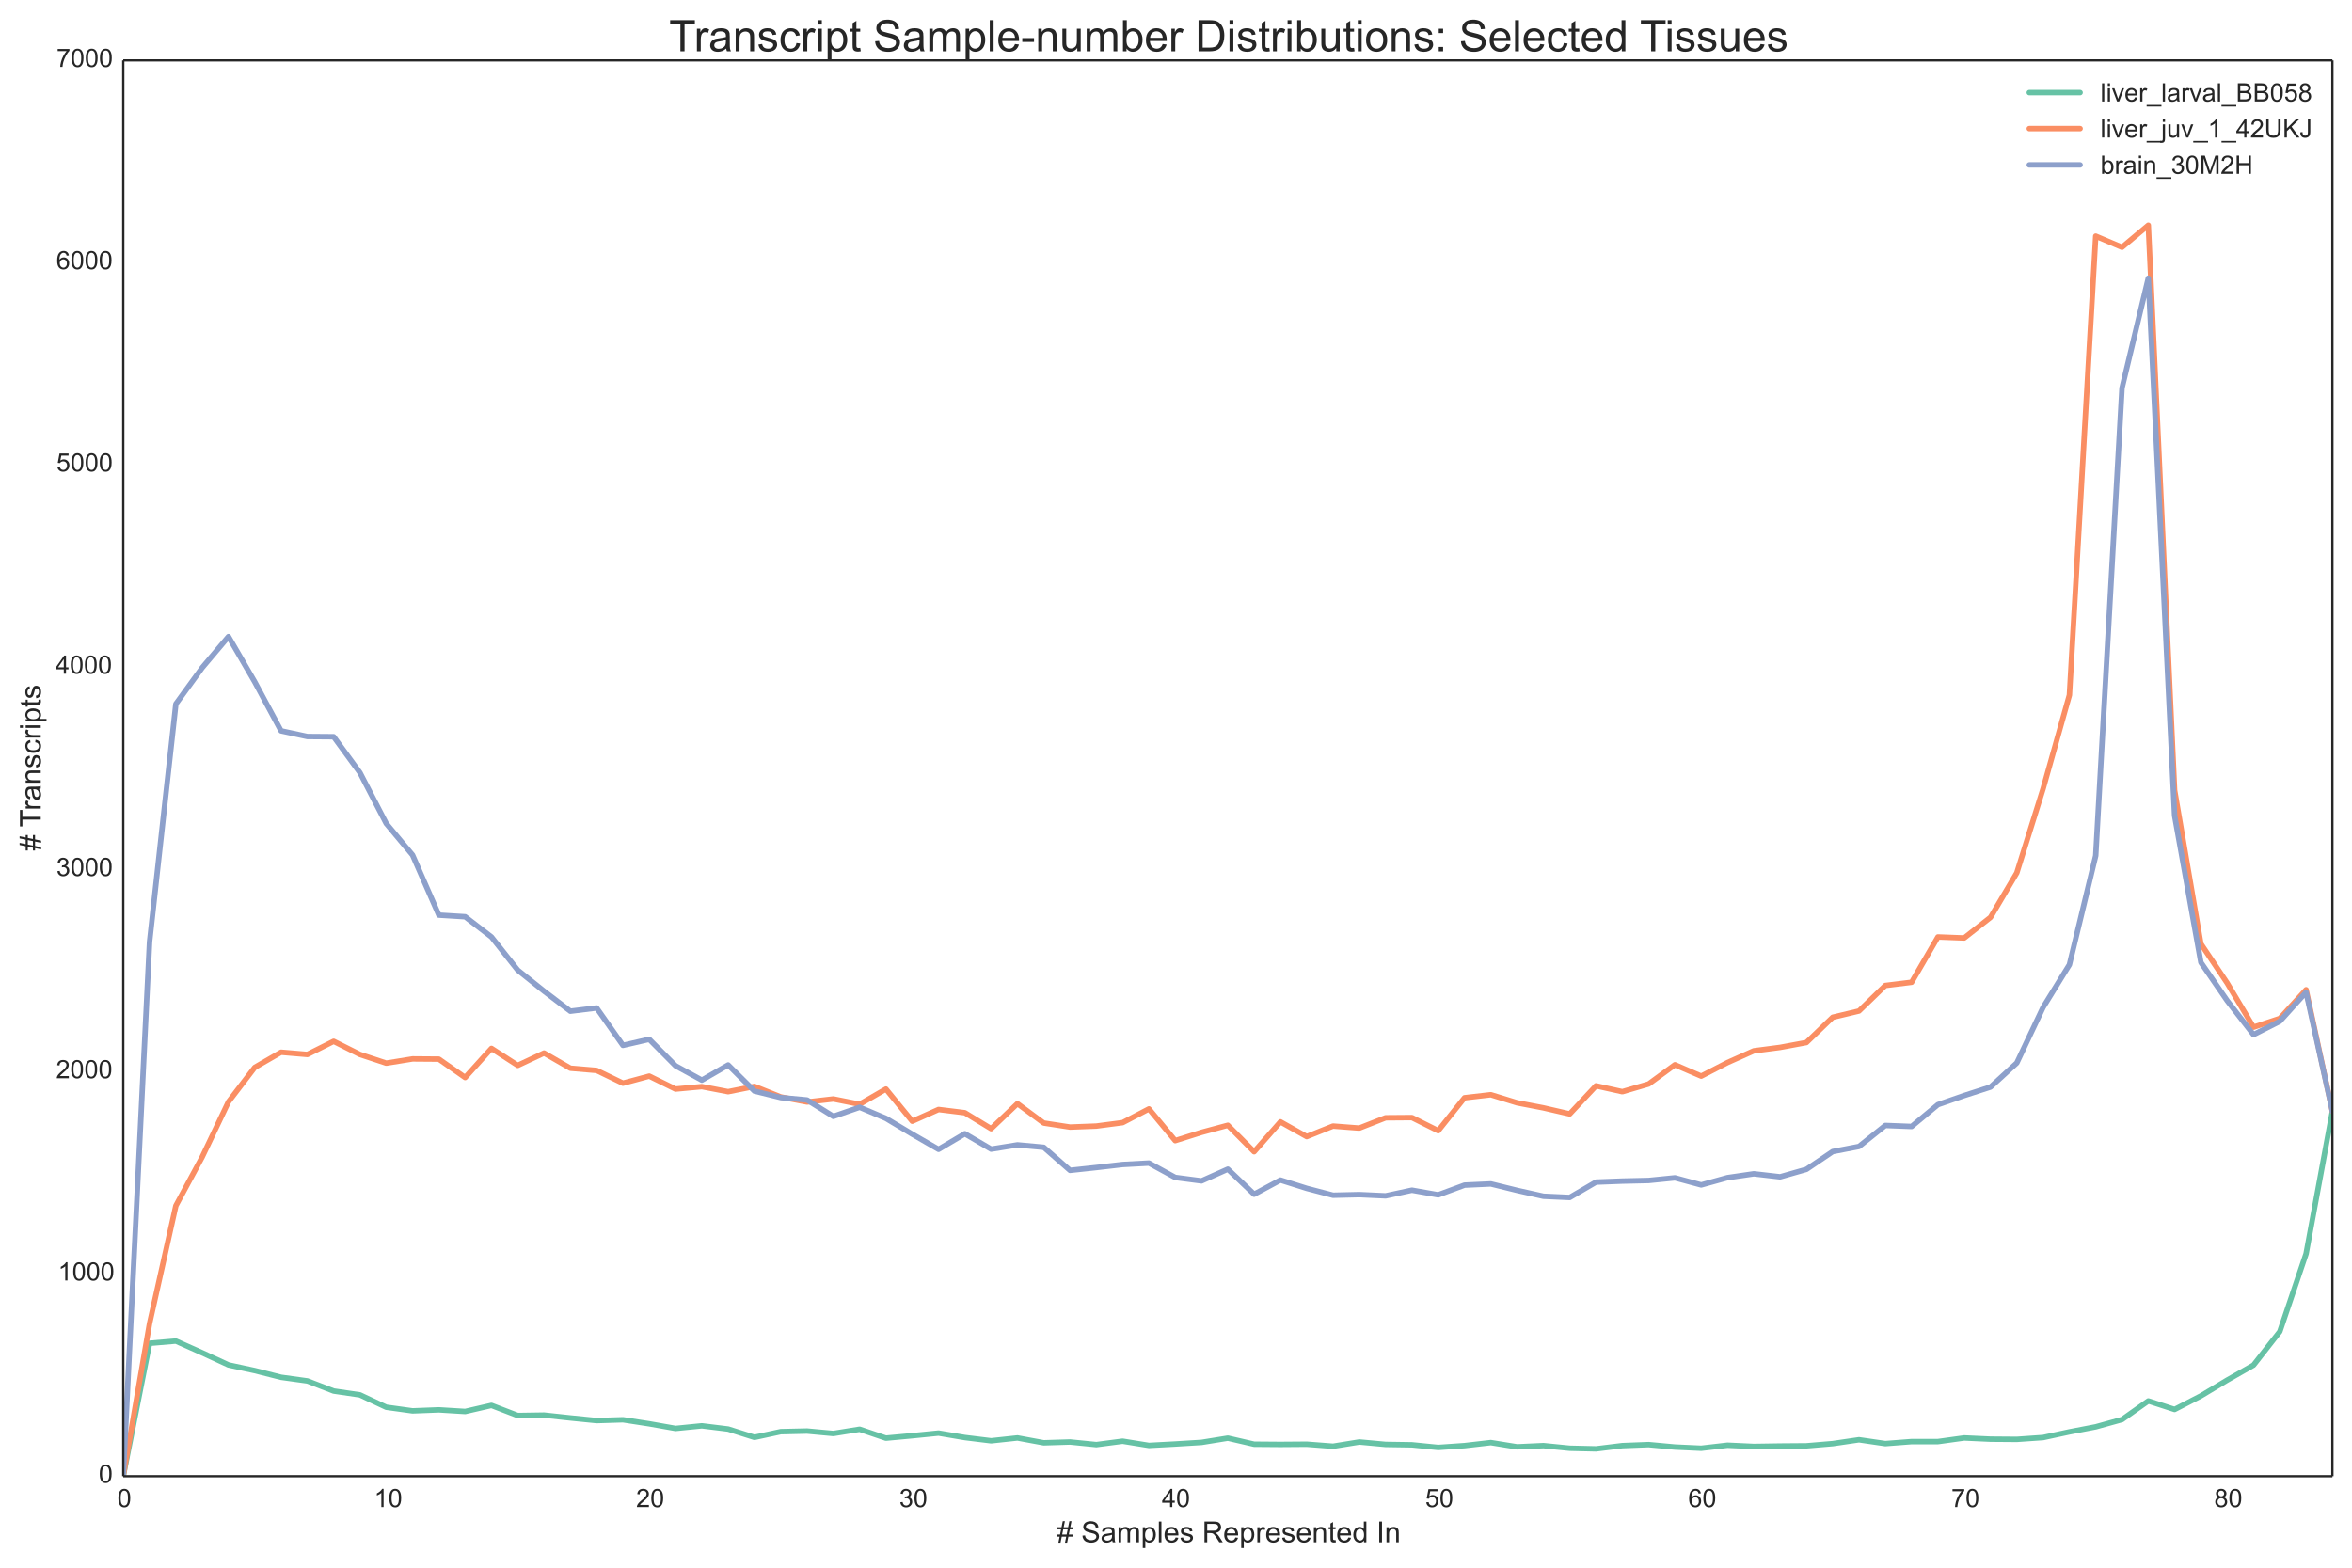 <?xml version="1.0" encoding="utf-8" standalone="no"?>
<!DOCTYPE svg PUBLIC "-//W3C//DTD SVG 1.1//EN"
  "http://www.w3.org/Graphics/SVG/1.1/DTD/svg11.dtd">
<!-- Created with matplotlib (http://matplotlib.org/) -->
<svg height="864pt" version="1.1" viewBox="0 0 1296 864" width="1296pt" xmlns="http://www.w3.org/2000/svg" xmlns:xlink="http://www.w3.org/1999/xlink">
 <defs>
  <style type="text/css">
*{stroke-linecap:butt;stroke-linejoin:round;}
  </style>
 </defs>
 <g id="figure_1">
  <g id="patch_1">
   <path d="
M0 864
L1296 864
L1296 0
L0 0
z
" style="fill:#ffffff;"/>
  </g>
  <g id="axes_1">
   <g id="patch_2">
    <path d="
M67.922 813.569
L1285.2 813.569
L1285.2 33.271
L67.922 33.271
z
" style="fill:#ffffff;"/>
   </g>
   <g id="matplotlib.axis_1">
    <g id="xtick_1">
     <g id="line2d_1">
      <defs>
       <path d="
M0 0
L0 0" id="m219da94a98" style="stroke:#262626;"/>
      </defs>
      <g>
       <use style="fill:#262626;stroke:#262626;" x="67.922" xlink:href="#m219da94a98" y="813.569"/>
      </g>
     </g>
     <g id="line2d_2">
      <g>
       <use style="fill:#262626;stroke:#262626;" x="67.922" xlink:href="#m219da94a98" y="33.271"/>
      </g>
     </g>
     <g id="text_1">
      <!-- 0 -->
      <defs>
       <path d="
M4.156 35.297
Q4.156 48 6.766 55.734
Q9.375 63.484 14.516 67.672
Q19.672 71.875 27.484 71.875
Q33.25 71.875 37.594 69.547
Q41.938 67.234 44.766 62.859
Q47.609 58.5 49.219 52.219
Q50.828 45.953 50.828 35.297
Q50.828 22.703 48.234 14.969
Q45.656 7.234 40.5 3
Q35.359 -1.219 27.484 -1.219
Q17.141 -1.219 11.234 6.203
Q4.156 15.141 4.156 35.297
M13.188 35.297
Q13.188 17.672 17.312 11.828
Q21.438 6 27.484 6
Q33.547 6 37.672 11.859
Q41.797 17.719 41.797 35.297
Q41.797 52.984 37.672 58.781
Q33.547 64.594 27.391 64.594
Q21.344 64.594 17.719 59.469
Q13.188 52.938 13.188 35.297" id="ArialMT-30"/>
      </defs>
      <g style="fill:#262626;" transform="translate(64.655 830.59)scale(0.14 -0.14)">
       <use xlink:href="#ArialMT-30"/>
      </g>
     </g>
    </g>
    <g id="xtick_2">
     <g id="line2d_3">
      <g>
       <use style="fill:#262626;stroke:#262626;" x="212.836" xlink:href="#m219da94a98" y="813.569"/>
      </g>
     </g>
     <g id="line2d_4">
      <g>
       <use style="fill:#262626;stroke:#262626;" x="212.836" xlink:href="#m219da94a98" y="33.271"/>
      </g>
     </g>
     <g id="text_2">
      <!-- 10 -->
      <defs>
       <path d="
M37.25 0
L28.469 0
L28.469 56
Q25.297 52.984 20.141 49.953
Q14.984 46.922 10.891 45.406
L10.891 53.906
Q18.266 57.375 23.781 62.297
Q29.297 67.234 31.594 71.875
L37.25 71.875
z
" id="ArialMT-31"/>
      </defs>
      <g style="fill:#262626;" transform="translate(206.148 830.59)scale(0.14 -0.14)">
       <use xlink:href="#ArialMT-31"/>
       <use x="55.615" xlink:href="#ArialMT-30"/>
      </g>
     </g>
    </g>
    <g id="xtick_3">
     <g id="line2d_5">
      <g>
       <use style="fill:#262626;stroke:#262626;" x="357.75" xlink:href="#m219da94a98" y="813.569"/>
      </g>
     </g>
     <g id="line2d_6">
      <g>
       <use style="fill:#262626;stroke:#262626;" x="357.75" xlink:href="#m219da94a98" y="33.271"/>
      </g>
     </g>
     <g id="text_3">
      <!-- 20 -->
      <defs>
       <path d="
M50.344 8.453
L50.344 0
L3.031 0
Q2.938 3.172 4.047 6.109
Q5.859 10.938 9.828 15.625
Q13.812 20.312 21.344 26.469
Q33.016 36.031 37.109 41.625
Q41.219 47.219 41.219 52.203
Q41.219 57.422 37.469 61
Q33.734 64.594 27.734 64.594
Q21.391 64.594 17.578 60.781
Q13.766 56.984 13.719 50.25
L4.688 51.172
Q5.609 61.281 11.656 66.578
Q17.719 71.875 27.938 71.875
Q38.234 71.875 44.234 66.156
Q50.25 60.453 50.25 52
Q50.25 47.703 48.484 43.547
Q46.734 39.406 42.656 34.812
Q38.578 30.219 29.109 22.219
Q21.188 15.578 18.938 13.203
Q16.703 10.844 15.234 8.453
z
" id="ArialMT-32"/>
      </defs>
      <g style="fill:#262626;" transform="translate(350.505 830.59)scale(0.14 -0.14)">
       <use xlink:href="#ArialMT-32"/>
       <use x="55.615" xlink:href="#ArialMT-30"/>
      </g>
     </g>
    </g>
    <g id="xtick_4">
     <g id="line2d_7">
      <g>
       <use style="fill:#262626;stroke:#262626;" x="502.664" xlink:href="#m219da94a98" y="813.569"/>
      </g>
     </g>
     <g id="line2d_8">
      <g>
       <use style="fill:#262626;stroke:#262626;" x="502.664" xlink:href="#m219da94a98" y="33.271"/>
      </g>
     </g>
     <g id="text_4">
      <!-- 30 -->
      <defs>
       <path d="
M4.203 18.891
L12.984 20.062
Q14.5 12.594 18.141 9.297
Q21.781 6 27 6
Q33.203 6 37.469 10.297
Q41.75 14.594 41.75 20.953
Q41.75 27 37.797 30.922
Q33.844 34.859 27.734 34.859
Q25.25 34.859 21.531 33.891
L22.516 41.609
Q23.391 41.5 23.922 41.5
Q29.547 41.5 34.031 44.422
Q38.531 47.359 38.531 53.469
Q38.531 58.297 35.25 61.469
Q31.984 64.656 26.812 64.656
Q21.688 64.656 18.266 61.422
Q14.844 58.203 13.875 51.766
L5.078 53.328
Q6.688 62.156 12.391 67.016
Q18.109 71.875 26.609 71.875
Q32.469 71.875 37.391 69.359
Q42.328 66.844 44.938 62.5
Q47.562 58.156 47.562 53.266
Q47.562 48.641 45.062 44.828
Q42.578 41.016 37.703 38.766
Q44.047 37.312 47.562 32.688
Q51.078 28.078 51.078 21.141
Q51.078 11.766 44.234 5.25
Q37.406 -1.266 26.953 -1.266
Q17.531 -1.266 11.297 4.344
Q5.078 9.969 4.203 18.891" id="ArialMT-33"/>
      </defs>
      <g style="fill:#262626;" transform="translate(495.508 830.59)scale(0.14 -0.14)">
       <use xlink:href="#ArialMT-33"/>
       <use x="55.615" xlink:href="#ArialMT-30"/>
      </g>
     </g>
    </g>
    <g id="xtick_5">
     <g id="line2d_9">
      <g>
       <use style="fill:#262626;stroke:#262626;" x="647.578" xlink:href="#m219da94a98" y="813.569"/>
      </g>
     </g>
     <g id="line2d_10">
      <g>
       <use style="fill:#262626;stroke:#262626;" x="647.578" xlink:href="#m219da94a98" y="33.271"/>
      </g>
     </g>
     <g id="text_5">
      <!-- 40 -->
      <defs>
       <path d="
M32.328 0
L32.328 17.141
L1.266 17.141
L1.266 25.203
L33.938 71.578
L41.109 71.578
L41.109 25.203
L50.781 25.203
L50.781 17.141
L41.109 17.141
L41.109 0
z

M32.328 25.203
L32.328 57.469
L9.906 25.203
z
" id="ArialMT-34"/>
      </defs>
      <g style="fill:#262626;" transform="translate(640.216 830.59)scale(0.14 -0.14)">
       <use xlink:href="#ArialMT-34"/>
       <use x="55.615" xlink:href="#ArialMT-30"/>
      </g>
     </g>
    </g>
    <g id="xtick_6">
     <g id="line2d_11">
      <g>
       <use style="fill:#262626;stroke:#262626;" x="792.492" xlink:href="#m219da94a98" y="813.569"/>
      </g>
     </g>
     <g id="line2d_12">
      <g>
       <use style="fill:#262626;stroke:#262626;" x="792.492" xlink:href="#m219da94a98" y="33.271"/>
      </g>
     </g>
     <g id="text_6">
      <!-- 50 -->
      <defs>
       <path d="
M4.156 18.75
L13.375 19.531
Q14.406 12.797 18.141 9.391
Q21.875 6 27.156 6
Q33.5 6 37.891 10.781
Q42.281 15.578 42.281 23.484
Q42.281 31 38.062 35.344
Q33.844 39.703 27 39.703
Q22.75 39.703 19.328 37.766
Q15.922 35.844 13.969 32.766
L5.719 33.844
L12.641 70.609
L48.25 70.609
L48.25 62.203
L19.672 62.203
L15.828 42.969
Q22.266 47.469 29.344 47.469
Q38.719 47.469 45.156 40.969
Q51.609 34.469 51.609 24.266
Q51.609 14.547 45.953 7.469
Q39.062 -1.219 27.156 -1.219
Q17.391 -1.219 11.203 4.25
Q5.031 9.719 4.156 18.75" id="ArialMT-35"/>
      </defs>
      <g style="fill:#262626;" transform="translate(785.333 830.59)scale(0.14 -0.14)">
       <use xlink:href="#ArialMT-35"/>
       <use x="55.615" xlink:href="#ArialMT-30"/>
      </g>
     </g>
    </g>
    <g id="xtick_7">
     <g id="line2d_13">
      <g>
       <use style="fill:#262626;stroke:#262626;" x="937.406" xlink:href="#m219da94a98" y="813.569"/>
      </g>
     </g>
     <g id="line2d_14">
      <g>
       <use style="fill:#262626;stroke:#262626;" x="937.406" xlink:href="#m219da94a98" y="33.271"/>
      </g>
     </g>
     <g id="text_7">
      <!-- 60 -->
      <defs>
       <path d="
M49.75 54.047
L41.016 53.375
Q39.844 58.547 37.703 60.891
Q34.125 64.656 28.906 64.656
Q24.703 64.656 21.531 62.312
Q17.391 59.281 14.984 53.469
Q12.594 47.656 12.5 36.922
Q15.672 41.75 20.266 44.094
Q24.859 46.438 29.891 46.438
Q38.672 46.438 44.844 39.969
Q51.031 33.5 51.031 23.25
Q51.031 16.5 48.125 10.719
Q45.219 4.938 40.141 1.859
Q35.062 -1.219 28.609 -1.219
Q17.625 -1.219 10.688 6.859
Q3.766 14.938 3.766 33.5
Q3.766 54.25 11.422 63.672
Q18.109 71.875 29.438 71.875
Q37.891 71.875 43.281 67.141
Q48.688 62.406 49.75 54.047
M13.875 23.188
Q13.875 18.656 15.797 14.5
Q17.719 10.359 21.188 8.172
Q24.656 6 28.469 6
Q34.031 6 38.031 10.484
Q42.047 14.984 42.047 22.703
Q42.047 30.125 38.078 34.391
Q34.125 38.672 28.125 38.672
Q22.172 38.672 18.016 34.391
Q13.875 30.125 13.875 23.188" id="ArialMT-36"/>
      </defs>
      <g style="fill:#262626;" transform="translate(930.219 830.59)scale(0.14 -0.14)">
       <use xlink:href="#ArialMT-36"/>
       <use x="55.615" xlink:href="#ArialMT-30"/>
      </g>
     </g>
    </g>
    <g id="xtick_8">
     <g id="line2d_15">
      <g>
       <use style="fill:#262626;stroke:#262626;" x="1082.32" xlink:href="#m219da94a98" y="813.569"/>
      </g>
     </g>
     <g id="line2d_16">
      <g>
       <use style="fill:#262626;stroke:#262626;" x="1082.32" xlink:href="#m219da94a98" y="33.271"/>
      </g>
     </g>
     <g id="text_8">
      <!-- 70 -->
      <defs>
       <path d="
M4.734 62.203
L4.734 70.656
L51.078 70.656
L51.078 63.812
Q44.234 56.547 37.516 44.484
Q30.812 32.422 27.156 19.672
Q24.516 10.688 23.781 0
L14.75 0
Q14.891 8.453 18.062 20.406
Q21.234 32.375 27.172 43.484
Q33.109 54.594 39.797 62.203
z
" id="ArialMT-37"/>
      </defs>
      <g style="fill:#262626;" transform="translate(1075.201 830.59)scale(0.14 -0.14)">
       <use xlink:href="#ArialMT-37"/>
       <use x="55.615" xlink:href="#ArialMT-30"/>
      </g>
     </g>
    </g>
    <g id="xtick_9">
     <g id="line2d_17">
      <g>
       <use style="fill:#262626;stroke:#262626;" x="1227.234" xlink:href="#m219da94a98" y="813.569"/>
      </g>
     </g>
     <g id="line2d_18">
      <g>
       <use style="fill:#262626;stroke:#262626;" x="1227.234" xlink:href="#m219da94a98" y="33.271"/>
      </g>
     </g>
     <g id="text_9">
      <!-- 80 -->
      <defs>
       <path d="
M17.672 38.812
Q12.203 40.828 9.562 44.531
Q6.938 48.25 6.938 53.422
Q6.938 61.234 12.547 66.547
Q18.172 71.875 27.484 71.875
Q36.859 71.875 42.578 66.422
Q48.297 60.984 48.297 53.172
Q48.297 48.188 45.672 44.5
Q43.062 40.828 37.75 38.812
Q44.344 36.672 47.781 31.875
Q51.219 27.094 51.219 20.453
Q51.219 11.281 44.719 5.031
Q38.234 -1.219 27.641 -1.219
Q17.047 -1.219 10.547 5.047
Q4.047 11.328 4.047 20.703
Q4.047 27.688 7.594 32.391
Q11.141 37.109 17.672 38.812
M15.922 53.719
Q15.922 48.641 19.188 45.406
Q22.469 42.188 27.688 42.188
Q32.766 42.188 36.016 45.375
Q39.266 48.578 39.266 53.219
Q39.266 58.062 35.906 61.359
Q32.562 64.656 27.594 64.656
Q22.562 64.656 19.234 61.422
Q15.922 58.203 15.922 53.719
M13.094 20.656
Q13.094 16.891 14.875 13.375
Q16.656 9.859 20.172 7.922
Q23.688 6 27.734 6
Q34.031 6 38.125 10.047
Q42.234 14.109 42.234 20.359
Q42.234 26.703 38.016 30.859
Q33.797 35.016 27.438 35.016
Q21.234 35.016 17.156 30.906
Q13.094 26.812 13.094 20.656" id="ArialMT-38"/>
      </defs>
      <g style="fill:#262626;" transform="translate(1220.067 830.59)scale(0.14 -0.14)">
       <use xlink:href="#ArialMT-38"/>
       <use x="55.615" xlink:href="#ArialMT-30"/>
      </g>
     </g>
    </g>
    <g id="text_10">
     <!-- # Samples Represented In -->
     <defs>
      <path d="
M9.328 0
L9.328 71.578
L18.797 71.578
L18.797 0
z
" id="ArialMT-49"/>
      <path d="
M40.438 6.391
Q35.547 2.25 31.031 0.531
Q26.516 -1.172 21.344 -1.172
Q12.797 -1.172 8.203 3
Q3.609 7.172 3.609 13.672
Q3.609 17.484 5.344 20.625
Q7.078 23.781 9.891 25.688
Q12.703 27.594 16.219 28.562
Q18.797 29.25 24.031 29.891
Q34.672 31.156 39.703 32.906
Q39.75 34.719 39.75 35.203
Q39.75 40.578 37.25 42.781
Q33.891 45.75 27.25 45.75
Q21.047 45.75 18.094 43.578
Q15.141 41.406 13.719 35.891
L5.125 37.062
Q6.297 42.578 8.984 45.969
Q11.672 49.359 16.75 51.188
Q21.828 53.031 28.516 53.031
Q35.156 53.031 39.297 51.469
Q43.453 49.906 45.406 47.531
Q47.359 45.172 48.141 41.547
Q48.578 39.312 48.578 33.453
L48.578 21.734
Q48.578 9.469 49.141 6.219
Q49.703 2.984 51.375 0
L42.188 0
Q40.828 2.734 40.438 6.391
M39.703 26.031
Q34.906 24.078 25.344 22.703
Q19.922 21.922 17.672 20.938
Q15.438 19.969 14.203 18.094
Q12.984 16.219 12.984 13.922
Q12.984 10.406 15.641 8.062
Q18.312 5.719 23.438 5.719
Q28.516 5.719 32.469 7.938
Q36.422 10.156 38.281 14.016
Q39.703 17 39.703 22.797
z
" id="ArialMT-61"/>
      <path d="
M42.094 16.703
L51.172 15.578
Q49.031 7.625 43.219 3.219
Q37.406 -1.172 28.375 -1.172
Q17 -1.172 10.328 5.828
Q3.656 12.844 3.656 25.484
Q3.656 38.578 10.391 45.797
Q17.141 53.031 27.875 53.031
Q38.281 53.031 44.875 45.953
Q51.469 38.875 51.469 26.031
Q51.469 25.25 51.422 23.688
L12.75 23.688
Q13.234 15.141 17.578 10.594
Q21.922 6.062 28.422 6.062
Q33.25 6.062 36.672 8.594
Q40.094 11.141 42.094 16.703
M13.234 30.906
L42.188 30.906
Q41.609 37.453 38.875 40.719
Q34.672 45.797 27.984 45.797
Q21.922 45.797 17.797 41.75
Q13.672 37.703 13.234 30.906" id="ArialMT-65"/>
      <path d="
M40.234 0
L40.234 6.547
Q35.297 -1.172 25.734 -1.172
Q19.531 -1.172 14.328 2.25
Q9.125 5.672 6.266 11.797
Q3.422 17.922 3.422 25.875
Q3.422 33.641 6 39.969
Q8.594 46.297 13.766 49.656
Q18.953 53.031 25.344 53.031
Q30.031 53.031 33.688 51.047
Q37.359 49.078 39.656 45.906
L39.656 71.578
L48.391 71.578
L48.391 0
z

M12.453 25.875
Q12.453 15.922 16.641 10.984
Q20.844 6.062 26.562 6.062
Q32.328 6.062 36.344 10.766
Q40.375 15.484 40.375 25.141
Q40.375 35.797 36.266 40.766
Q32.172 45.75 26.172 45.75
Q20.312 45.75 16.375 40.969
Q12.453 36.188 12.453 25.875" id="ArialMT-64"/>
      <path d="
M7.859 0
L7.859 71.578
L39.594 71.578
Q49.172 71.578 54.141 69.641
Q59.125 67.719 62.109 62.828
Q65.094 57.953 65.094 52.047
Q65.094 44.438 60.156 39.203
Q55.219 33.984 44.922 32.562
Q48.688 30.766 50.641 29
Q54.781 25.203 58.5 19.484
L70.953 0
L59.031 0
L49.562 14.891
Q45.406 21.344 42.719 24.75
Q40.047 28.172 37.922 29.531
Q35.797 30.906 33.594 31.453
Q31.984 31.781 28.328 31.781
L17.328 31.781
L17.328 0
z

M17.328 39.984
L37.703 39.984
Q44.188 39.984 47.844 41.328
Q51.516 42.672 53.422 45.625
Q55.328 48.578 55.328 52.047
Q55.328 57.125 51.641 60.391
Q47.953 63.672 39.984 63.672
L17.328 63.672
z
" id="ArialMT-52"/>
      <path d="
M4.5 23
L13.422 23.781
Q14.062 18.406 16.375 14.969
Q18.703 11.531 23.578 9.406
Q28.469 7.281 34.578 7.281
Q39.984 7.281 44.141 8.891
Q48.297 10.5 50.312 13.297
Q52.344 16.109 52.344 19.438
Q52.344 22.797 50.391 25.312
Q48.438 27.828 43.953 29.547
Q41.062 30.672 31.203 33.031
Q21.344 35.406 17.391 37.5
Q12.25 40.188 9.734 44.156
Q7.234 48.141 7.234 53.078
Q7.234 58.5 10.297 63.203
Q13.375 67.922 19.281 70.359
Q25.203 72.797 32.422 72.797
Q40.375 72.797 46.453 70.234
Q52.547 67.672 55.812 62.688
Q59.078 57.719 59.328 51.422
L50.25 50.734
Q49.516 57.516 45.281 60.984
Q41.062 64.453 32.812 64.453
Q24.219 64.453 20.281 61.297
Q16.359 58.156 16.359 53.719
Q16.359 49.859 19.141 47.359
Q21.875 44.875 33.422 42.266
Q44.969 39.656 49.266 37.703
Q55.516 34.812 58.484 30.391
Q61.469 25.984 61.469 20.219
Q61.469 14.5 58.203 9.438
Q54.938 4.391 48.797 1.578
Q42.672 -1.219 35.016 -1.219
Q25.297 -1.219 18.719 1.609
Q12.156 4.438 8.422 10.125
Q4.688 15.828 4.5 23" id="ArialMT-53"/>
      <path d="
M6.594 -19.875
L6.594 51.859
L14.594 51.859
L14.594 45.125
Q17.438 49.078 21 51.047
Q24.562 53.031 29.641 53.031
Q36.281 53.031 41.359 49.609
Q46.438 46.188 49.016 39.953
Q51.609 33.734 51.609 26.312
Q51.609 18.359 48.75 11.984
Q45.906 5.609 40.453 2.219
Q35.016 -1.172 29 -1.172
Q24.609 -1.172 21.109 0.688
Q17.625 2.547 15.375 5.375
L15.375 -19.875
z

M14.547 25.641
Q14.547 15.625 18.594 10.844
Q22.656 6.062 28.422 6.062
Q34.281 6.062 38.453 11.016
Q42.625 15.969 42.625 26.375
Q42.625 36.281 38.547 41.203
Q34.469 46.141 28.812 46.141
Q23.188 46.141 18.859 40.891
Q14.547 35.641 14.547 25.641" id="ArialMT-70"/>
      <path d="
M6.5 0
L6.5 51.859
L14.406 51.859
L14.406 44
Q17.438 49.516 20 51.266
Q22.562 53.031 25.641 53.031
Q30.078 53.031 34.672 50.203
L31.641 42.047
Q28.422 43.953 25.203 43.953
Q22.312 43.953 20.016 42.219
Q17.719 40.484 16.75 37.406
Q15.281 32.719 15.281 27.156
L15.281 0
z
" id="ArialMT-72"/>
      <path d="
M3.078 15.484
L11.766 16.844
Q12.5 11.625 15.844 8.844
Q19.188 6.062 25.203 6.062
Q31.25 6.062 34.172 8.516
Q37.109 10.984 37.109 14.312
Q37.109 17.281 34.516 19
Q32.719 20.172 25.531 21.969
Q15.875 24.422 12.141 26.203
Q8.406 27.984 6.469 31.125
Q4.547 34.281 4.547 38.094
Q4.547 41.547 6.125 44.5
Q7.719 47.469 10.453 49.422
Q12.5 50.922 16.031 51.969
Q19.578 53.031 23.641 53.031
Q29.734 53.031 34.344 51.266
Q38.969 49.516 41.156 46.5
Q43.359 43.5 44.188 38.484
L35.594 37.312
Q35.016 41.312 32.203 43.547
Q29.391 45.797 24.266 45.797
Q18.219 45.797 15.625 43.797
Q13.031 41.797 13.031 39.109
Q13.031 37.406 14.109 36.031
Q15.188 34.625 17.484 33.688
Q18.797 33.203 25.25 31.453
Q34.578 28.953 38.25 27.359
Q41.938 25.781 44.031 22.75
Q46.141 19.734 46.141 15.234
Q46.141 10.844 43.578 6.953
Q41.016 3.078 36.172 0.953
Q31.344 -1.172 25.25 -1.172
Q15.141 -1.172 9.844 3.031
Q4.547 7.234 3.078 15.484" id="ArialMT-73"/>
      <path d="
M6.391 0
L6.391 71.578
L15.188 71.578
L15.188 0
z
" id="ArialMT-6c"/>
      <path d="
M25.781 7.859
L27.047 0.094
Q23.344 -0.688 20.406 -0.688
Q15.625 -0.688 12.984 0.828
Q10.359 2.344 9.281 4.812
Q8.203 7.281 8.203 15.188
L8.203 45.016
L1.766 45.016
L1.766 51.859
L8.203 51.859
L8.203 64.703
L16.938 69.969
L16.938 51.859
L25.781 51.859
L25.781 45.016
L16.938 45.016
L16.938 14.703
Q16.938 10.938 17.406 9.859
Q17.875 8.797 18.922 8.156
Q19.969 7.516 21.922 7.516
Q23.391 7.516 25.781 7.859" id="ArialMT-74"/>
      <path d="
M6.594 0
L6.594 51.859
L14.5 51.859
L14.5 44.484
Q20.219 53.031 31 53.031
Q35.688 53.031 39.625 51.344
Q43.562 49.656 45.516 46.922
Q47.469 44.188 48.25 40.438
Q48.734 37.984 48.734 31.891
L48.734 0
L39.938 0
L39.938 31.547
Q39.938 36.922 38.906 39.578
Q37.891 42.234 35.281 43.812
Q32.672 45.406 29.156 45.406
Q23.531 45.406 19.453 41.844
Q15.375 38.281 15.375 28.328
L15.375 0
z
" id="ArialMT-6e"/>
      <path d="
M6.594 0
L6.594 51.859
L14.453 51.859
L14.453 44.578
Q16.891 48.391 20.938 50.703
Q25 53.031 30.172 53.031
Q35.938 53.031 39.625 50.641
Q43.312 48.25 44.828 43.953
Q50.984 53.031 60.844 53.031
Q68.562 53.031 72.703 48.75
Q76.859 44.484 76.859 35.594
L76.859 0
L68.109 0
L68.109 32.672
Q68.109 37.938 67.25 40.25
Q66.406 42.578 64.156 43.984
Q61.922 45.406 58.891 45.406
Q53.422 45.406 49.797 41.766
Q46.188 38.141 46.188 30.125
L46.188 0
L37.406 0
L37.406 33.688
Q37.406 39.547 35.25 42.469
Q33.109 45.406 28.219 45.406
Q24.516 45.406 21.359 43.453
Q18.219 41.5 16.797 37.734
Q15.375 33.984 15.375 26.906
L15.375 0
z
" id="ArialMT-6d"/>
      <path d="
M5.031 -1.219
L9.281 19.578
L1.031 19.578
L1.031 26.859
L10.75 26.859
L14.359 44.578
L1.031 44.578
L1.031 51.859
L15.828 51.859
L20.062 72.797
L27.391 72.797
L23.141 51.859
L38.531 51.859
L42.781 72.797
L50.141 72.797
L45.906 51.859
L54.344 51.859
L54.344 44.578
L44.438 44.578
L40.766 26.859
L54.344 26.859
L54.344 19.578
L39.312 19.578
L35.062 -1.219
L27.734 -1.219
L31.938 19.578
L16.609 19.578
L12.359 -1.219
z

M18.062 26.859
L33.406 26.859
L37.062 44.578
L21.688 44.578
z
" id="ArialMT-23"/>
      <path id="ArialMT-20"/>
     </defs>
     <g style="fill:#262626;" transform="translate(582.395 850.02)scale(0.16 -0.16)">
      <use xlink:href="#ArialMT-23"/>
      <use x="55.615" xlink:href="#ArialMT-20"/>
      <use x="83.398" xlink:href="#ArialMT-53"/>
      <use x="150.098" xlink:href="#ArialMT-61"/>
      <use x="205.713" xlink:href="#ArialMT-6d"/>
      <use x="289.014" xlink:href="#ArialMT-70"/>
      <use x="344.629" xlink:href="#ArialMT-6c"/>
      <use x="366.846" xlink:href="#ArialMT-65"/>
      <use x="422.461" xlink:href="#ArialMT-73"/>
      <use x="472.461" xlink:href="#ArialMT-20"/>
      <use x="500.244" xlink:href="#ArialMT-52"/>
      <use x="572.461" xlink:href="#ArialMT-65"/>
      <use x="628.076" xlink:href="#ArialMT-70"/>
      <use x="683.691" xlink:href="#ArialMT-72"/>
      <use x="716.992" xlink:href="#ArialMT-65"/>
      <use x="772.607" xlink:href="#ArialMT-73"/>
      <use x="822.607" xlink:href="#ArialMT-65"/>
      <use x="878.223" xlink:href="#ArialMT-6e"/>
      <use x="933.838" xlink:href="#ArialMT-74"/>
      <use x="961.621" xlink:href="#ArialMT-65"/>
      <use x="1017.236" xlink:href="#ArialMT-64"/>
      <use x="1072.852" xlink:href="#ArialMT-20"/>
      <use x="1100.635" xlink:href="#ArialMT-49"/>
      <use x="1128.418" xlink:href="#ArialMT-6e"/>
     </g>
    </g>
   </g>
   <g id="matplotlib.axis_2">
    <g id="ytick_1">
     <g id="line2d_19">
      <g>
       <use style="fill:#262626;stroke:#262626;" x="67.922" xlink:href="#m219da94a98" y="813.569"/>
      </g>
     </g>
     <g id="line2d_20">
      <g>
       <use style="fill:#262626;stroke:#262626;" x="1285.2" xlink:href="#m219da94a98" y="813.569"/>
      </g>
     </g>
     <g id="text_11">
      <!-- 0 -->
      <g style="fill:#262626;" transform="translate(54.388 817.188)scale(0.14 -0.14)">
       <use xlink:href="#ArialMT-30"/>
      </g>
     </g>
    </g>
    <g id="ytick_2">
     <g id="line2d_21">
      <g>
       <use style="fill:#262626;stroke:#262626;" x="67.922" xlink:href="#m219da94a98" y="702.098"/>
      </g>
     </g>
     <g id="line2d_22">
      <g>
       <use style="fill:#262626;stroke:#262626;" x="1285.2" xlink:href="#m219da94a98" y="702.098"/>
      </g>
     </g>
     <g id="text_12">
      <!-- 1000 -->
      <g style="fill:#262626;" transform="translate(31.975 705.717)scale(0.14 -0.14)">
       <use xlink:href="#ArialMT-31"/>
       <use x="55.615" xlink:href="#ArialMT-30"/>
       <use x="111.23" xlink:href="#ArialMT-30"/>
       <use x="166.846" xlink:href="#ArialMT-30"/>
      </g>
     </g>
    </g>
    <g id="ytick_3">
     <g id="line2d_23">
      <g>
       <use style="fill:#262626;stroke:#262626;" x="67.922" xlink:href="#m219da94a98" y="590.627"/>
      </g>
     </g>
     <g id="line2d_24">
      <g>
       <use style="fill:#262626;stroke:#262626;" x="1285.2" xlink:href="#m219da94a98" y="590.627"/>
      </g>
     </g>
     <g id="text_13">
      <!-- 2000 -->
      <g style="fill:#262626;" transform="translate(30.862 594.246)scale(0.14 -0.14)">
       <use xlink:href="#ArialMT-32"/>
       <use x="55.615" xlink:href="#ArialMT-30"/>
       <use x="111.23" xlink:href="#ArialMT-30"/>
       <use x="166.846" xlink:href="#ArialMT-30"/>
      </g>
     </g>
    </g>
    <g id="ytick_4">
     <g id="line2d_25">
      <g>
       <use style="fill:#262626;stroke:#262626;" x="67.922" xlink:href="#m219da94a98" y="479.156"/>
      </g>
     </g>
     <g id="line2d_26">
      <g>
       <use style="fill:#262626;stroke:#262626;" x="1285.2" xlink:href="#m219da94a98" y="479.156"/>
      </g>
     </g>
     <g id="text_14">
      <!-- 3000 -->
      <g style="fill:#262626;" transform="translate(31.039 482.775)scale(0.14 -0.14)">
       <use xlink:href="#ArialMT-33"/>
       <use x="55.615" xlink:href="#ArialMT-30"/>
       <use x="111.23" xlink:href="#ArialMT-30"/>
       <use x="166.846" xlink:href="#ArialMT-30"/>
      </g>
     </g>
    </g>
    <g id="ytick_5">
     <g id="line2d_27">
      <g>
       <use style="fill:#262626;stroke:#262626;" x="67.922" xlink:href="#m219da94a98" y="367.685"/>
      </g>
     </g>
     <g id="line2d_28">
      <g>
       <use style="fill:#262626;stroke:#262626;" x="1285.2" xlink:href="#m219da94a98" y="367.685"/>
      </g>
     </g>
     <g id="text_15">
      <!-- 4000 -->
      <g style="fill:#262626;" transform="translate(30.628 371.304)scale(0.14 -0.14)">
       <use xlink:href="#ArialMT-34"/>
       <use x="55.615" xlink:href="#ArialMT-30"/>
       <use x="111.23" xlink:href="#ArialMT-30"/>
       <use x="166.846" xlink:href="#ArialMT-30"/>
      </g>
     </g>
    </g>
    <g id="ytick_6">
     <g id="line2d_29">
      <g>
       <use style="fill:#262626;stroke:#262626;" x="67.922" xlink:href="#m219da94a98" y="256.213"/>
      </g>
     </g>
     <g id="line2d_30">
      <g>
       <use style="fill:#262626;stroke:#262626;" x="1285.2" xlink:href="#m219da94a98" y="256.213"/>
      </g>
     </g>
     <g id="text_16">
      <!-- 5000 -->
      <g style="fill:#262626;" transform="translate(31.032 259.833)scale(0.14 -0.14)">
       <use xlink:href="#ArialMT-35"/>
       <use x="55.615" xlink:href="#ArialMT-30"/>
       <use x="111.23" xlink:href="#ArialMT-30"/>
       <use x="166.846" xlink:href="#ArialMT-30"/>
      </g>
     </g>
    </g>
    <g id="ytick_7">
     <g id="line2d_31">
      <g>
       <use style="fill:#262626;stroke:#262626;" x="67.922" xlink:href="#m219da94a98" y="144.742"/>
      </g>
     </g>
     <g id="line2d_32">
      <g>
       <use style="fill:#262626;stroke:#262626;" x="1285.2" xlink:href="#m219da94a98" y="144.742"/>
      </g>
     </g>
     <g id="text_17">
      <!-- 6000 -->
      <g style="fill:#262626;" transform="translate(30.977 148.362)scale(0.14 -0.14)">
       <use xlink:href="#ArialMT-36"/>
       <use x="55.615" xlink:href="#ArialMT-30"/>
       <use x="111.23" xlink:href="#ArialMT-30"/>
       <use x="166.846" xlink:href="#ArialMT-30"/>
      </g>
     </g>
    </g>
    <g id="ytick_8">
     <g id="line2d_33">
      <g>
       <use style="fill:#262626;stroke:#262626;" x="67.922" xlink:href="#m219da94a98" y="33.271"/>
      </g>
     </g>
     <g id="line2d_34">
      <g>
       <use style="fill:#262626;stroke:#262626;" x="1285.2" xlink:href="#m219da94a98" y="33.271"/>
      </g>
     </g>
     <g id="text_18">
      <!-- 7000 -->
      <g style="fill:#262626;" transform="translate(31.113 36.89)scale(0.14 -0.14)">
       <use xlink:href="#ArialMT-37"/>
       <use x="55.615" xlink:href="#ArialMT-30"/>
       <use x="111.23" xlink:href="#ArialMT-30"/>
       <use x="166.846" xlink:href="#ArialMT-30"/>
      </g>
     </g>
    </g>
    <g id="text_19">
     <!-- # Transcripts -->
     <defs>
      <path d="
M40.438 19
L49.078 17.875
Q47.656 8.938 41.812 3.875
Q35.984 -1.172 27.484 -1.172
Q16.844 -1.172 10.375 5.781
Q3.906 12.75 3.906 25.734
Q3.906 34.125 6.688 40.422
Q9.469 46.734 15.156 49.875
Q20.844 53.031 27.547 53.031
Q35.984 53.031 41.359 48.75
Q46.734 44.484 48.25 36.625
L39.703 35.297
Q38.484 40.531 35.375 43.156
Q32.281 45.797 27.875 45.797
Q21.234 45.797 17.078 41.031
Q12.938 36.281 12.938 25.984
Q12.938 15.531 16.938 10.797
Q20.953 6.062 27.391 6.062
Q32.562 6.062 36.031 9.234
Q39.5 12.406 40.438 19" id="ArialMT-63"/>
      <path d="
M6.641 61.469
L6.641 71.578
L15.438 71.578
L15.438 61.469
z

M6.641 0
L6.641 51.859
L15.438 51.859
L15.438 0
z
" id="ArialMT-69"/>
      <path d="
M25.922 0
L25.922 63.141
L2.344 63.141
L2.344 71.578
L59.078 71.578
L59.078 63.141
L35.406 63.141
L35.406 0
z
" id="ArialMT-54"/>
     </defs>
     <g style="fill:#262626;" transform="translate(22.448 468.903)rotate(-90.0)scale(0.16 -0.16)">
      <use xlink:href="#ArialMT-23"/>
      <use x="55.615" xlink:href="#ArialMT-20"/>
      <use x="81.648" xlink:href="#ArialMT-54"/>
      <use x="138.982" xlink:href="#ArialMT-72"/>
      <use x="172.283" xlink:href="#ArialMT-61"/>
      <use x="227.898" xlink:href="#ArialMT-6e"/>
      <use x="283.514" xlink:href="#ArialMT-73"/>
      <use x="333.514" xlink:href="#ArialMT-63"/>
      <use x="383.514" xlink:href="#ArialMT-72"/>
      <use x="416.814" xlink:href="#ArialMT-69"/>
      <use x="439.031" xlink:href="#ArialMT-70"/>
      <use x="494.646" xlink:href="#ArialMT-74"/>
      <use x="522.43" xlink:href="#ArialMT-73"/>
     </g>
    </g>
   </g>
   <g id="line2d_35">
    <path clip-path="url(#p7d68ae3c1a)" d="
M67.922 813.569
L82.414 740.333
L96.905 739.106
L111.396 745.572
L125.888 752.26
L140.379 755.381
L154.871 759.06
L169.362 761.066
L183.853 766.64
L198.345 768.758
L212.836 775.557
L227.328 777.564
L241.819 777.007
L256.31 777.898
L270.802 774.554
L285.293 780.128
L299.785 779.905
L314.276 781.465
L328.767 782.915
L343.259 782.469
L357.75 784.698
L372.242 787.262
L386.733 785.813
L401.224 787.596
L415.716 792.167
L430.207 789.045
L444.699 788.711
L459.19 790.049
L473.681 787.708
L488.173 792.612
L502.664 791.275
L517.156 789.826
L531.647 792.278
L546.138 794.062
L560.63 792.501
L575.121 795.176
L589.613 794.73
L604.104 796.18
L618.595 794.285
L633.087 796.625
L647.578 795.845
L662.07 794.953
L676.561 792.612
L691.052 795.957
L705.544 796.068
L720.035 795.957
L734.527 797.071
L749.018 794.73
L763.51 796.068
L778.001 796.291
L792.492 797.74
L806.984 796.737
L821.475 795.065
L835.967 797.406
L850.458 796.737
L864.949 798.186
L879.441 798.52
L893.932 796.737
L908.424 796.18
L922.915 797.517
L937.406 798.186
L951.898 796.514
L966.389 797.183
L980.881 796.96
L995.372 796.848
L1009.86 795.622
L1024.35 793.504
L1038.85 795.622
L1053.34 794.508
L1067.83 794.508
L1082.32 792.501
L1096.81 793.17
L1111.3 793.281
L1125.79 792.278
L1140.29 789.157
L1154.78 786.37
L1169.27 782.357
L1183.76 772.102
L1198.25 776.784
L1212.74 769.315
L1227.23 760.62
L1241.73 752.371
L1256.22 733.867
L1270.71 690.951
L1285.2 612.475" style="fill:none;stroke:#66c2a5;stroke-linecap:round;stroke-width:3;"/>
   </g>
   <g id="line2d_36">
    <path clip-path="url(#p7d68ae3c1a)" d="
M67.922 813.569
L82.414 729.408
L96.905 664.532
L111.396 637.668
L125.888 607.236
L140.379 588.286
L154.871 579.926
L169.362 581.152
L183.853 573.906
L198.345 581.152
L212.836 585.945
L227.328 583.604
L241.819 583.716
L256.31 593.859
L270.802 577.808
L285.293 587.171
L299.785 580.371
L314.276 588.732
L328.767 589.958
L343.259 596.981
L357.75 593.079
L372.242 600.213
L386.733 598.876
L401.224 601.662
L415.716 598.764
L430.207 604.561
L444.699 607.347
L459.19 605.675
L473.681 608.574
L488.173 600.213
L502.664 617.937
L517.156 611.472
L531.647 613.255
L546.138 622.062
L560.63 608.239
L575.121 618.94
L589.613 621.17
L604.104 620.613
L618.595 618.718
L633.087 611.138
L647.578 628.638
L662.07 624.068
L676.561 620.167
L691.052 634.769
L705.544 618.272
L720.035 626.409
L734.527 620.613
L749.018 621.727
L763.51 616.042
L778.001 615.931
L792.492 623.176
L806.984 605.007
L821.475 603.335
L835.967 607.793
L850.458 610.58
L864.949 613.924
L879.441 598.43
L893.932 601.662
L908.424 597.427
L922.915 586.837
L937.406 593.079
L951.898 585.611
L966.389 579.145
L980.881 577.25
L995.372 574.575
L1009.86 560.641
L1024.35 557.185
L1038.85 543.14
L1053.34 541.357
L1067.83 516.387
L1082.32 516.944
L1096.81 505.574
L1111.3 481.051
L1125.79 434.679
L1140.29 383.068
L1154.78 130.14
L1169.27 136.271
L1183.76 124.12
L1198.25 435.571
L1212.74 520.177
L1227.23 541.802
L1241.73 566.103
L1256.22 561.31
L1270.71 545.481
L1285.2 612.475" style="fill:none;stroke:#fa8e63;stroke-linecap:round;stroke-width:3;"/>
   </g>
   <g id="line2d_37">
    <path clip-path="url(#p7d68ae3c1a)" d="
M67.922 813.569
L82.414 519.062
L96.905 387.972
L111.396 368.019
L125.888 350.852
L140.379 375.822
L154.871 402.798
L169.362 405.919
L183.853 406.031
L198.345 425.873
L212.836 453.852
L227.328 471.241
L241.819 504.348
L256.31 505.24
L270.802 516.387
L285.293 534.668
L299.785 546.261
L314.276 557.297
L328.767 555.513
L343.259 576.136
L357.75 572.791
L372.242 587.394
L386.733 595.309
L401.224 586.948
L415.716 601.328
L430.207 604.895
L444.699 606.233
L459.19 615.262
L473.681 610.246
L488.173 616.377
L502.664 625.071
L517.156 633.432
L531.647 624.848
L546.138 633.32
L560.63 630.979
L575.121 632.317
L589.613 645.025
L604.104 643.464
L618.595 641.792
L633.087 641.012
L647.578 648.926
L662.07 650.821
L676.561 644.356
L691.052 658.178
L705.544 650.375
L720.035 654.946
L734.527 658.736
L749.018 658.401
L763.51 659.07
L778.001 655.949
L792.492 658.513
L806.984 653.162
L821.475 652.493
L835.967 656.06
L850.458 659.293
L864.949 659.962
L879.441 651.49
L893.932 650.933
L908.424 650.598
L922.915 649.149
L937.406 653.051
L951.898 649.038
L966.389 646.92
L980.881 648.592
L995.372 644.467
L1009.86 634.658
L1024.35 631.871
L1038.85 620.278
L1053.34 620.836
L1067.83 608.797
L1082.32 603.78
L1096.81 599.099
L1111.3 585.834
L1125.79 555.179
L1140.29 531.659
L1154.78 471.576
L1169.27 213.854
L1183.76 153.326
L1198.25 449.504
L1212.74 530.432
L1227.23 551.5
L1241.73 570.228
L1256.22 562.871
L1270.71 546.819
L1285.2 612.475" style="fill:none;stroke:#8da0cb;stroke-linecap:round;stroke-width:3;"/>
   </g>
   <g id="patch_3">
    <path d="
M67.922 33.271
L1285.2 33.271" style="fill:none;stroke:#262626;stroke-width:1.25;"/>
   </g>
   <g id="patch_4">
    <path d="
M1285.2 813.569
L1285.2 33.271" style="fill:none;stroke:#262626;stroke-width:1.25;"/>
   </g>
   <g id="patch_5">
    <path d="
M67.922 813.569
L1285.2 813.569" style="fill:none;stroke:#262626;stroke-width:1.25;"/>
   </g>
   <g id="patch_6">
    <path d="
M67.922 813.569
L67.922 33.271" style="fill:none;stroke:#262626;stroke-width:1.25;"/>
   </g>
   <g id="text_20">
    <!-- Transcript Sample-number Distributions: Selected Tissues -->
    <defs>
     <path d="
M14.703 0
L6.547 0
L6.547 71.578
L15.328 71.578
L15.328 46.047
Q20.906 53.031 29.547 53.031
Q34.328 53.031 38.594 51.094
Q42.875 49.172 45.625 45.672
Q48.391 42.188 49.953 37.25
Q51.516 32.328 51.516 26.703
Q51.516 13.375 44.922 6.094
Q38.328 -1.172 29.109 -1.172
Q19.922 -1.172 14.703 6.5
z

M14.594 26.312
Q14.594 17 17.141 12.844
Q21.297 6.062 28.375 6.062
Q34.125 6.062 38.328 11.062
Q42.531 16.062 42.531 25.984
Q42.531 36.141 38.5 40.969
Q34.469 45.797 28.766 45.797
Q23 45.797 18.797 40.797
Q14.594 35.797 14.594 26.312" id="ArialMT-62"/>
     <path d="
M40.578 0
L40.578 7.625
Q34.516 -1.172 24.125 -1.172
Q19.531 -1.172 15.547 0.578
Q11.578 2.344 9.641 5
Q7.719 7.672 6.938 11.531
Q6.391 14.109 6.391 19.734
L6.391 51.859
L15.188 51.859
L15.188 23.094
Q15.188 16.219 15.719 13.812
Q16.547 10.359 19.234 8.375
Q21.922 6.391 25.875 6.391
Q29.828 6.391 33.297 8.422
Q36.766 10.453 38.203 13.938
Q39.656 17.438 39.656 24.078
L39.656 51.859
L48.438 51.859
L48.438 0
z
" id="ArialMT-75"/>
     <path d="
M3.172 21.484
L3.172 30.328
L30.172 30.328
L30.172 21.484
z
" id="ArialMT-2d"/>
     <path d="
M7.719 0
L7.719 71.578
L32.375 71.578
Q40.719 71.578 45.125 70.562
Q51.266 69.141 55.609 65.438
Q61.281 60.641 64.078 53.188
Q66.891 45.75 66.891 36.188
Q66.891 28.031 64.984 21.734
Q63.094 15.438 60.109 11.297
Q57.125 7.172 53.578 4.797
Q50.047 2.438 45.047 1.219
Q40.047 0 33.547 0
z

M17.188 8.453
L32.469 8.453
Q39.547 8.453 43.578 9.766
Q47.609 11.078 50 13.484
Q53.375 16.844 55.25 22.531
Q57.125 28.219 57.125 36.328
Q57.125 47.562 53.438 53.594
Q49.75 59.625 44.484 61.672
Q40.672 63.141 32.234 63.141
L17.188 63.141
z
" id="ArialMT-44"/>
     <path d="
M3.328 25.922
Q3.328 40.328 11.328 47.266
Q18.016 53.031 27.641 53.031
Q38.328 53.031 45.109 46.016
Q51.906 39.016 51.906 26.656
Q51.906 16.656 48.906 10.906
Q45.906 5.172 40.156 2
Q34.422 -1.172 27.641 -1.172
Q16.75 -1.172 10.031 5.812
Q3.328 12.797 3.328 25.922
M12.359 25.922
Q12.359 15.969 16.703 11.016
Q21.047 6.062 27.641 6.062
Q34.188 6.062 38.531 11.031
Q42.875 16.016 42.875 26.219
Q42.875 35.844 38.5 40.797
Q34.125 45.75 27.641 45.75
Q21.047 45.75 16.703 40.812
Q12.359 35.891 12.359 25.922" id="ArialMT-6f"/>
     <path d="
M9.031 41.844
L9.031 51.859
L19.047 51.859
L19.047 41.844
z

M9.031 0
L9.031 10.016
L19.047 10.016
L19.047 0
z
" id="ArialMT-3a"/>
    </defs>
    <g style="fill:#262626;" transform="translate(368.701 28.271)scale(0.24 -0.24)">
     <use xlink:href="#ArialMT-54"/>
     <use x="57.334" xlink:href="#ArialMT-72"/>
     <use x="90.635" xlink:href="#ArialMT-61"/>
     <use x="146.25" xlink:href="#ArialMT-6e"/>
     <use x="201.865" xlink:href="#ArialMT-73"/>
     <use x="251.865" xlink:href="#ArialMT-63"/>
     <use x="301.865" xlink:href="#ArialMT-72"/>
     <use x="335.166" xlink:href="#ArialMT-69"/>
     <use x="357.383" xlink:href="#ArialMT-70"/>
     <use x="412.998" xlink:href="#ArialMT-74"/>
     <use x="440.781" xlink:href="#ArialMT-20"/>
     <use x="468.564" xlink:href="#ArialMT-53"/>
     <use x="535.264" xlink:href="#ArialMT-61"/>
     <use x="590.879" xlink:href="#ArialMT-6d"/>
     <use x="674.18" xlink:href="#ArialMT-70"/>
     <use x="729.795" xlink:href="#ArialMT-6c"/>
     <use x="752.012" xlink:href="#ArialMT-65"/>
     <use x="807.627" xlink:href="#ArialMT-2d"/>
     <use x="840.928" xlink:href="#ArialMT-6e"/>
     <use x="896.543" xlink:href="#ArialMT-75"/>
     <use x="952.158" xlink:href="#ArialMT-6d"/>
     <use x="1035.459" xlink:href="#ArialMT-62"/>
     <use x="1091.074" xlink:href="#ArialMT-65"/>
     <use x="1146.689" xlink:href="#ArialMT-72"/>
     <use x="1179.99" xlink:href="#ArialMT-20"/>
     <use x="1207.773" xlink:href="#ArialMT-44"/>
     <use x="1279.99" xlink:href="#ArialMT-69"/>
     <use x="1302.207" xlink:href="#ArialMT-73"/>
     <use x="1352.207" xlink:href="#ArialMT-74"/>
     <use x="1379.99" xlink:href="#ArialMT-72"/>
     <use x="1413.291" xlink:href="#ArialMT-69"/>
     <use x="1435.508" xlink:href="#ArialMT-62"/>
     <use x="1491.123" xlink:href="#ArialMT-75"/>
     <use x="1546.738" xlink:href="#ArialMT-74"/>
     <use x="1574.521" xlink:href="#ArialMT-69"/>
     <use x="1596.738" xlink:href="#ArialMT-6f"/>
     <use x="1652.354" xlink:href="#ArialMT-6e"/>
     <use x="1707.969" xlink:href="#ArialMT-73"/>
     <use x="1757.969" xlink:href="#ArialMT-3a"/>
     <use x="1785.752" xlink:href="#ArialMT-20"/>
     <use x="1813.535" xlink:href="#ArialMT-53"/>
     <use x="1880.234" xlink:href="#ArialMT-65"/>
     <use x="1935.85" xlink:href="#ArialMT-6c"/>
     <use x="1958.066" xlink:href="#ArialMT-65"/>
     <use x="2013.682" xlink:href="#ArialMT-63"/>
     <use x="2063.682" xlink:href="#ArialMT-74"/>
     <use x="2091.465" xlink:href="#ArialMT-65"/>
     <use x="2147.08" xlink:href="#ArialMT-64"/>
     <use x="2202.695" xlink:href="#ArialMT-20"/>
     <use x="2228.729" xlink:href="#ArialMT-54"/>
     <use x="2286.062" xlink:href="#ArialMT-69"/>
     <use x="2308.279" xlink:href="#ArialMT-73"/>
     <use x="2358.279" xlink:href="#ArialMT-73"/>
     <use x="2408.279" xlink:href="#ArialMT-75"/>
     <use x="2463.895" xlink:href="#ArialMT-65"/>
     <use x="2519.51" xlink:href="#ArialMT-73"/>
    </g>
   </g>
   <g id="legend_1">
    <g id="line2d_38">
     <path d="
M1118.18 51.034
L1146.18 51.034" style="fill:none;stroke:#66c2a5;stroke-linecap:round;stroke-width:3;"/>
    </g>
    <g id="line2d_39"/>
    <g id="text_21">
     <!-- liver_larval_BB058 -->
     <defs>
      <path d="
M21 0
L1.266 51.859
L10.547 51.859
L21.688 20.797
Q23.484 15.766 25 10.359
Q26.172 14.453 28.266 20.219
L39.797 51.859
L48.828 51.859
L29.203 0
z
" id="ArialMT-76"/>
      <path d="
M7.328 0
L7.328 71.578
L34.188 71.578
Q42.391 71.578 47.344 69.406
Q52.297 67.234 55.094 62.719
Q57.906 58.203 57.906 53.266
Q57.906 48.688 55.422 44.625
Q52.938 40.578 47.906 38.094
Q54.391 36.188 57.875 31.594
Q61.375 27 61.375 20.75
Q61.375 15.719 59.25 11.391
Q57.125 7.078 54 4.734
Q50.875 2.391 46.156 1.188
Q41.453 0 34.625 0
z

M16.797 41.5
L32.281 41.5
Q38.578 41.5 41.312 42.328
Q44.922 43.406 46.75 45.891
Q48.578 48.391 48.578 52.156
Q48.578 55.719 46.875 58.422
Q45.172 61.141 41.984 62.141
Q38.812 63.141 31.109 63.141
L16.797 63.141
z

M16.797 8.453
L34.625 8.453
Q39.203 8.453 41.062 8.797
Q44.344 9.375 46.531 10.734
Q48.734 12.109 50.141 14.719
Q51.562 17.328 51.562 20.75
Q51.562 24.75 49.516 27.703
Q47.469 30.672 43.828 31.859
Q40.188 33.062 33.344 33.062
L16.797 33.062
z
" id="ArialMT-42"/>
      <path d="
M-1.516 -19.875
L-1.516 -13.531
L56.734 -13.531
L56.734 -19.875
z
" id="ArialMT-5f"/>
     </defs>
     <g style="fill:#262626;" transform="translate(1157.384 55.934)scale(0.14 -0.14)">
      <use xlink:href="#ArialMT-6c"/>
      <use x="22.217" xlink:href="#ArialMT-69"/>
      <use x="44.434" xlink:href="#ArialMT-76"/>
      <use x="94.434" xlink:href="#ArialMT-65"/>
      <use x="150.049" xlink:href="#ArialMT-72"/>
      <use x="183.35" xlink:href="#ArialMT-5f"/>
      <use x="238.965" xlink:href="#ArialMT-6c"/>
      <use x="261.182" xlink:href="#ArialMT-61"/>
      <use x="316.797" xlink:href="#ArialMT-72"/>
      <use x="350.098" xlink:href="#ArialMT-76"/>
      <use x="400.098" xlink:href="#ArialMT-61"/>
      <use x="455.713" xlink:href="#ArialMT-6c"/>
      <use x="477.93" xlink:href="#ArialMT-5f"/>
      <use x="533.545" xlink:href="#ArialMT-42"/>
      <use x="600.244" xlink:href="#ArialMT-42"/>
      <use x="666.943" xlink:href="#ArialMT-30"/>
      <use x="722.559" xlink:href="#ArialMT-35"/>
      <use x="778.174" xlink:href="#ArialMT-38"/>
     </g>
    </g>
    <g id="line2d_40">
     <path d="
M1118.18 70.879
L1146.18 70.879" style="fill:none;stroke:#fa8e63;stroke-linecap:round;stroke-width:3;"/>
    </g>
    <g id="line2d_41"/>
    <g id="text_22">
     <!-- liver_juv_1_42UKJ -->
     <defs>
      <path d="
M2.875 20.312
L11.422 21.484
Q11.766 13.281 14.5 10.25
Q17.234 7.234 22.078 7.234
Q25.641 7.234 28.219 8.859
Q30.812 10.5 31.781 13.297
Q32.766 16.109 32.766 22.266
L32.766 71.578
L42.234 71.578
L42.234 22.797
Q42.234 13.812 40.062 8.875
Q37.891 3.953 33.172 1.359
Q28.469 -1.219 22.125 -1.219
Q12.703 -1.219 7.688 4.203
Q2.688 9.625 2.875 20.312" id="ArialMT-4a"/>
      <path d="
M6.547 61.375
L6.547 71.578
L15.328 71.578
L15.328 61.375
z

M-4.594 -20.125
L-2.938 -12.641
Q-0.297 -13.328 1.219 -13.328
Q3.906 -13.328 5.219 -11.547
Q6.547 -9.766 6.547 -2.641
L6.547 51.859
L15.328 51.859
L15.328 -2.828
Q15.328 -12.406 12.844 -16.156
Q9.672 -21.047 2.297 -21.047
Q-1.266 -21.047 -4.594 -20.125" id="ArialMT-6a"/>
      <path d="
M7.328 0
L7.328 71.578
L16.797 71.578
L16.797 36.078
L52.344 71.578
L65.188 71.578
L35.156 42.578
L66.5 0
L54 0
L28.516 36.234
L16.797 24.812
L16.797 0
z
" id="ArialMT-4b"/>
      <path d="
M54.688 71.578
L64.156 71.578
L64.156 30.219
Q64.156 19.438 61.719 13.078
Q59.281 6.734 52.906 2.75
Q46.531 -1.219 36.188 -1.219
Q26.125 -1.219 19.719 2.25
Q13.328 5.719 10.594 12.281
Q7.859 18.844 7.859 30.219
L7.859 71.578
L17.328 71.578
L17.328 30.281
Q17.328 20.953 19.062 16.531
Q20.797 12.109 25.016 9.719
Q29.25 7.328 35.359 7.328
Q45.797 7.328 50.234 12.062
Q54.688 16.797 54.688 30.281
z
" id="ArialMT-55"/>
     </defs>
     <g style="fill:#262626;" transform="translate(1157.384 75.779)scale(0.14 -0.14)">
      <use xlink:href="#ArialMT-6c"/>
      <use x="22.217" xlink:href="#ArialMT-69"/>
      <use x="44.434" xlink:href="#ArialMT-76"/>
      <use x="94.434" xlink:href="#ArialMT-65"/>
      <use x="150.049" xlink:href="#ArialMT-72"/>
      <use x="183.35" xlink:href="#ArialMT-5f"/>
      <use x="238.965" xlink:href="#ArialMT-6a"/>
      <use x="261.182" xlink:href="#ArialMT-75"/>
      <use x="316.797" xlink:href="#ArialMT-76"/>
      <use x="366.797" xlink:href="#ArialMT-5f"/>
      <use x="422.412" xlink:href="#ArialMT-31"/>
      <use x="478.027" xlink:href="#ArialMT-5f"/>
      <use x="533.643" xlink:href="#ArialMT-34"/>
      <use x="589.258" xlink:href="#ArialMT-32"/>
      <use x="644.873" xlink:href="#ArialMT-55"/>
      <use x="717.09" xlink:href="#ArialMT-4b"/>
      <use x="783.789" xlink:href="#ArialMT-4a"/>
     </g>
    </g>
    <g id="line2d_42">
     <path d="
M1118.18 90.888
L1146.18 90.888" style="fill:none;stroke:#8da0cb;stroke-linecap:round;stroke-width:3;"/>
    </g>
    <g id="line2d_43"/>
    <g id="text_23">
     <!-- brain_30M2H -->
     <defs>
      <path d="
M8.016 0
L8.016 71.578
L17.484 71.578
L17.484 42.188
L54.688 42.188
L54.688 71.578
L64.156 71.578
L64.156 0
L54.688 0
L54.688 33.734
L17.484 33.734
L17.484 0
z
" id="ArialMT-48"/>
      <path d="
M7.422 0
L7.422 71.578
L21.688 71.578
L38.625 20.906
Q40.969 13.812 42.047 10.297
Q43.266 14.203 45.844 21.781
L62.984 71.578
L75.734 71.578
L75.734 0
L66.609 0
L66.609 59.906
L45.797 0
L37.25 0
L16.547 60.938
L16.547 0
z
" id="ArialMT-4d"/>
     </defs>
     <g style="fill:#262626;" transform="translate(1157.384 95.788)scale(0.14 -0.14)">
      <use xlink:href="#ArialMT-62"/>
      <use x="55.615" xlink:href="#ArialMT-72"/>
      <use x="88.916" xlink:href="#ArialMT-61"/>
      <use x="144.531" xlink:href="#ArialMT-69"/>
      <use x="166.748" xlink:href="#ArialMT-6e"/>
      <use x="222.363" xlink:href="#ArialMT-5f"/>
      <use x="277.979" xlink:href="#ArialMT-33"/>
      <use x="333.594" xlink:href="#ArialMT-30"/>
      <use x="389.209" xlink:href="#ArialMT-4d"/>
      <use x="472.51" xlink:href="#ArialMT-32"/>
      <use x="528.125" xlink:href="#ArialMT-48"/>
     </g>
    </g>
   </g>
  </g>
 </g>
 <defs>
  <clipPath id="p7d68ae3c1a">
   <rect height="780.298" width="1217.278" x="67.922" y="33.271"/>
  </clipPath>
 </defs>
</svg>
